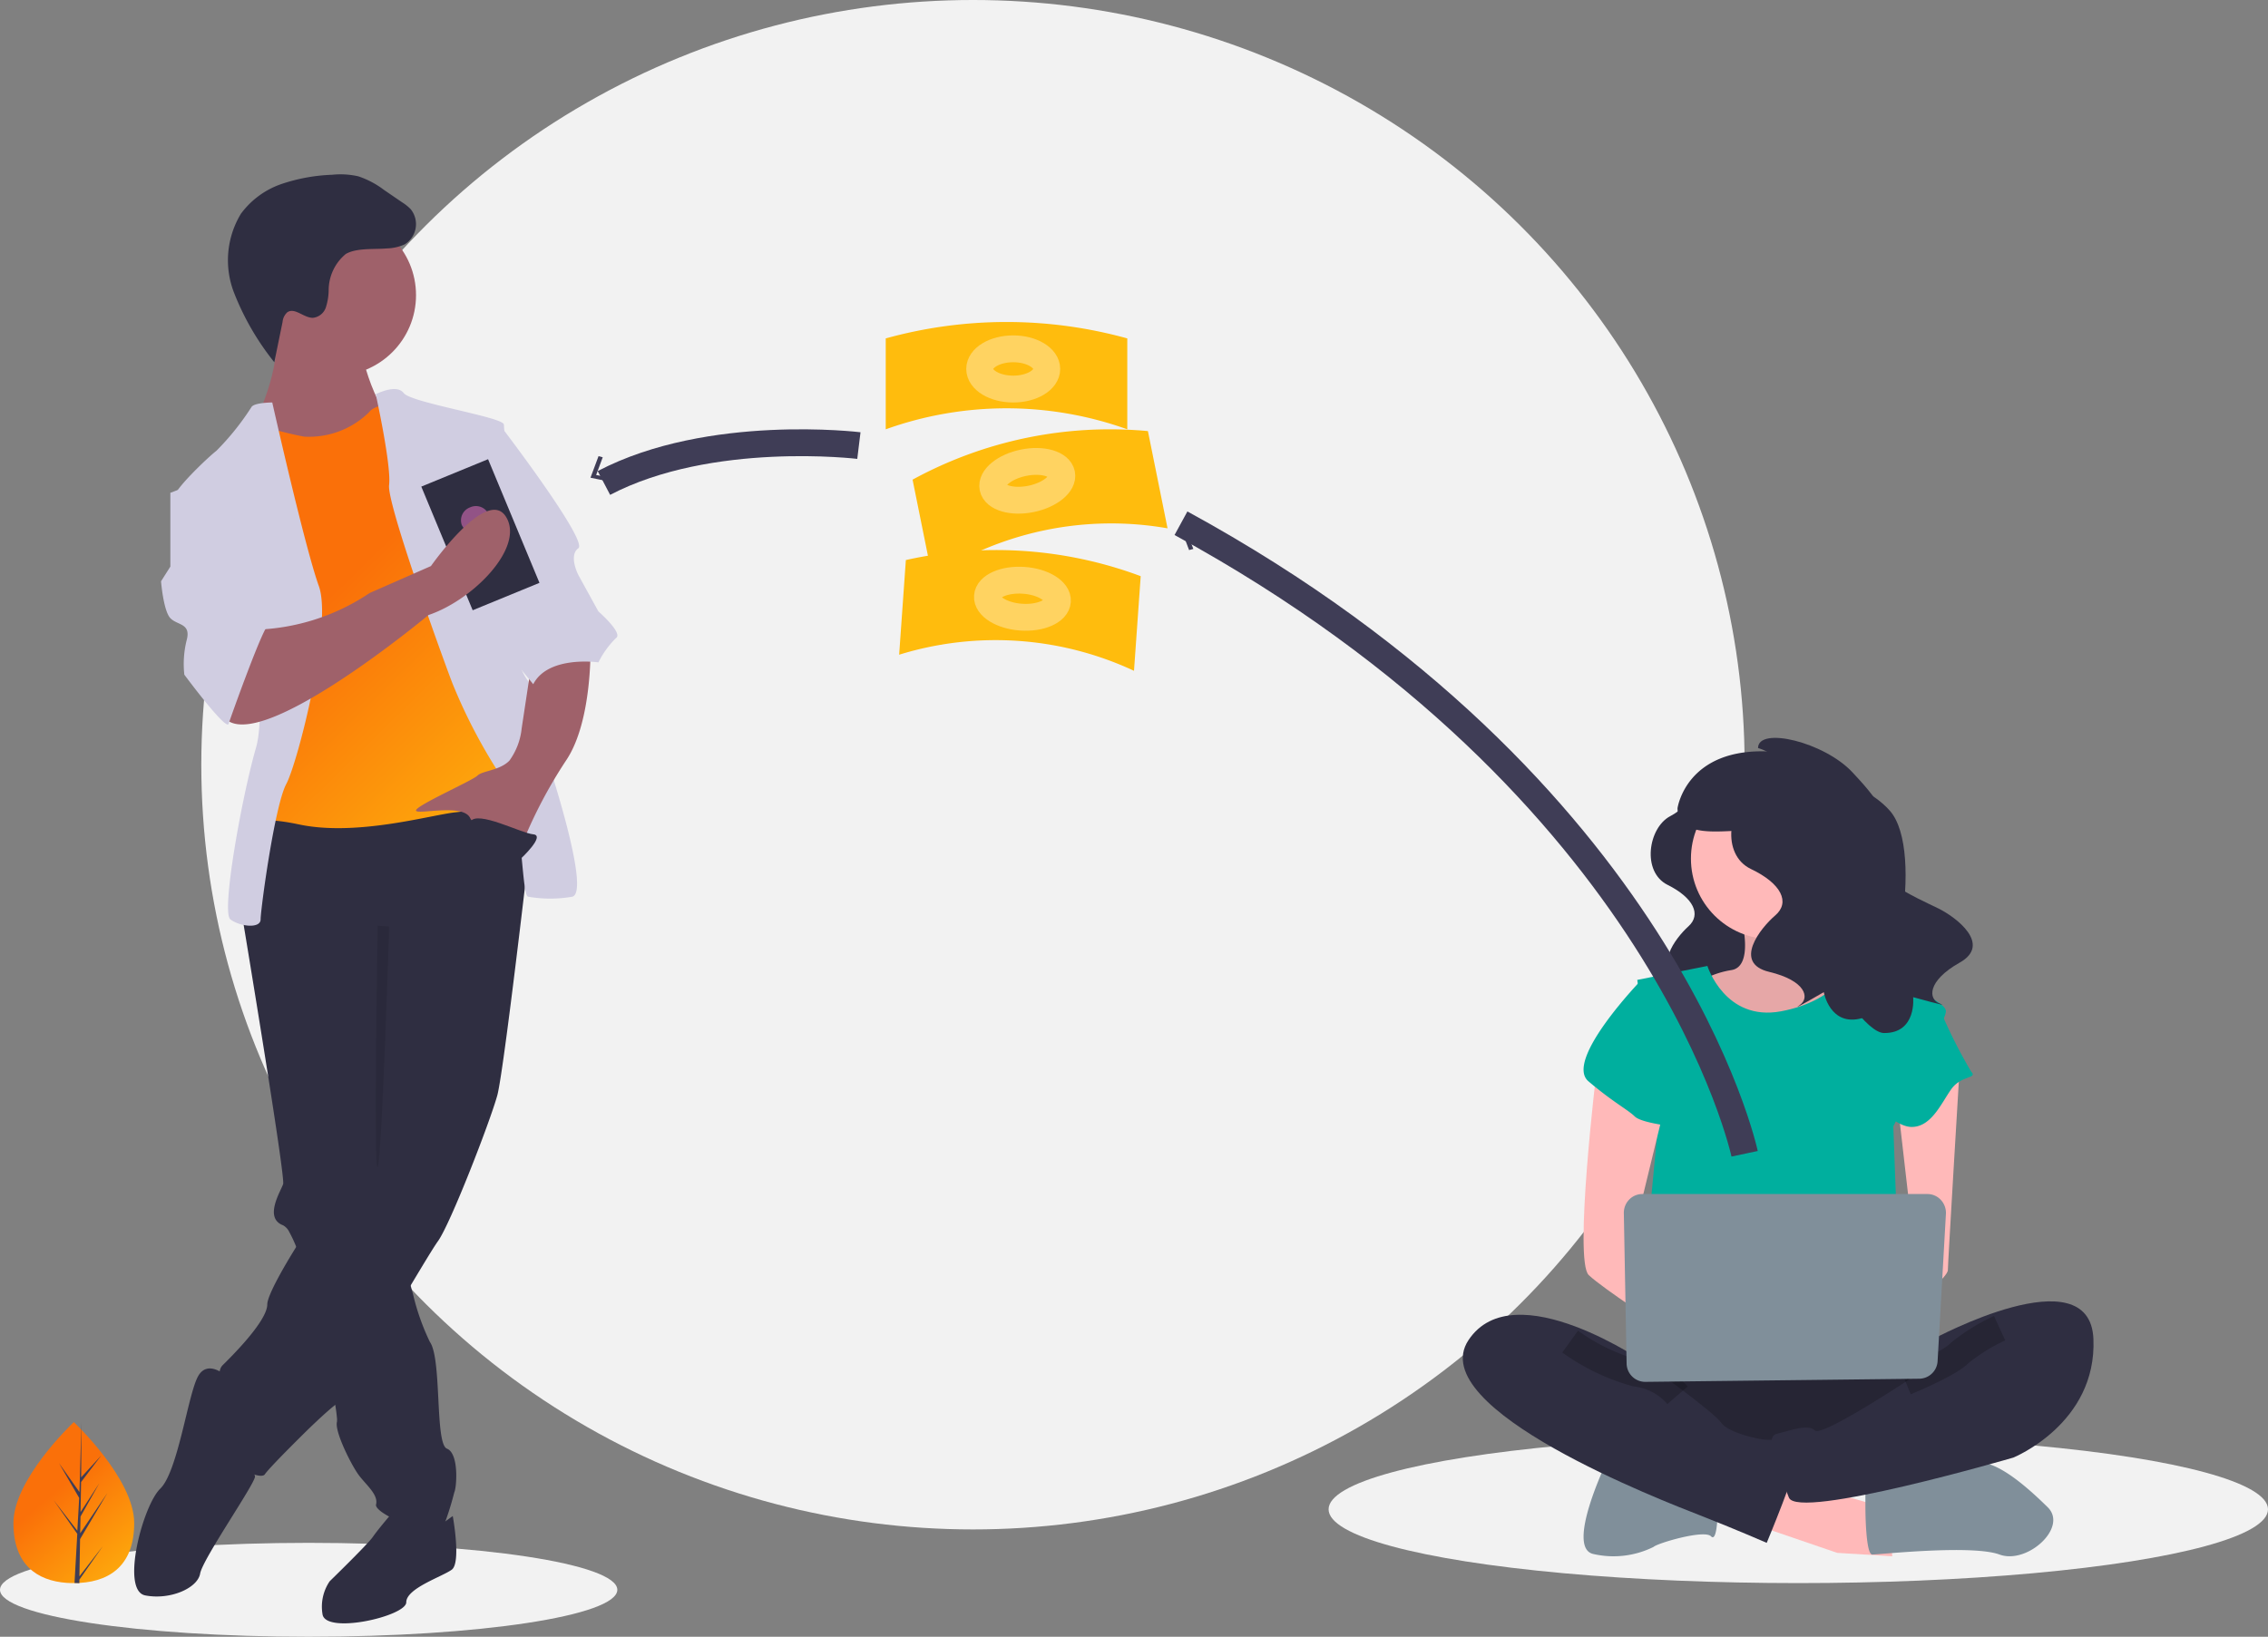 <svg xmlns="http://www.w3.org/2000/svg" width="169" height="122"><rect width="100%" height="100%" fill="#808080" stroke="none"/><defs><linearGradient id="a" x1=".235" y1=".5" x2=".758" y2="1.318" gradientUnits="objectBoundingBox"><stop offset="0" stop-color="#fa7009"/><stop offset="1" stop-color="#ffbc0d"/></linearGradient></defs><ellipse cx="57.5" cy="57" rx="57.5" ry="57" transform="translate(15)" fill="#f2f2f2"/><ellipse data-name="Oval" cx="23" cy="3.5" rx="23" ry="3.5" transform="translate(0 115)" fill="#f2f2f2"/><ellipse data-name="Oval" cx="35" cy="5.5" rx="35" ry="5.5" transform="translate(99 107)" fill="#f2f2f2"/><path d="M125.813 59s.287.966-1.358 1.836-2.134 4.154-.194 5.12 2.522 2.222 1.552 3.092-2.713 3.188-.388 3.767 2.619 1.739 1.94 2.222 1.552-.87 1.552-.87.388 2.319 2.425 1.739 7.758-11.592 4.849-13.138S125.813 59 125.813 59z" fill="#2f2e41"/><path data-name="Path" d="M129.75 68.433s1 3.62-.75 3.879a6.712 6.712 0 0 0-3 1.288l3.25 4.4h6l3.75-3.879s-5-3.878-4-6.206-5.25.518-5.25.518z" fill="#ffb9b9"/><path data-name="Path" d="M129.75 68.433s1 3.62-.75 3.879a6.712 6.712 0 0 0-3 1.288l3.25 4.4h6l3.75-3.879s-5-3.878-4-6.206-5.25.518-5.25.518z" opacity=".1"/><path data-name="Path" d="M131 113.727l5.9 2.02 4.1.253-.256-3.535-8.462-2.465-1.282 3.727z" fill="#ffb9b9"/><path data-name="Path" d="M139 112.346s0 3.526.513 3.526 7.433-.756 9.483 0 5.126-2.015 3.588-3.526-4.046-3.778-5.611-3.274-7.973 1.763-7.973 1.763zM119.7 109s-3.021 6.3-1.008 6.823a6.723 6.723 0 0 0 4.528-.523c.252-.262 3.774-1.312 4.277-.787s.5-2.1.5-2.1z" fill="#808f9a"/><path data-name="Path" d="M122.651 101s-4.964 6.8-1.306 8.627 21.165 1.83 22.471 0 1.829-7.582 0-8.1-21.165-.527-21.165-.527z" fill="#2f2e41"/><path data-name="Path" d="M122.651 101s-4.964 6.8-1.306 8.627 21.165 1.83 22.471 0 1.829-7.582 0-8.1-21.165-.527-21.165-.527z" opacity=".2"/><circle data-name="Oval" cx="6" cy="6" r="6" transform="translate(126 58)" fill="#ffb9b9"/><path data-name="Path" d="M122 73.04l5.227-1.04s1.307 4.16 5.489 3.38 5.227-3.38 5.227-3.38 3.136 1.3 3.4 1.3S145 74.6 145 75.38s-3.92 8.58-3.92 8.58L141.6 98l-19.339-.52 1.307-13.78z" fill="#00af9e"/><path data-name="Path" d="M118.947 80s-1.684 13.986-.561 15.042S124 99 124 99v-3.167l-2.246-3.958L124 82.639zM146 80s-.854 14.145-.854 14.664S142.951 97 142.22 97 141 95.7 141 95.7l1.707-2.076-1.219-10.639z" fill="#ffb9b9"/><path data-name="Path" d="M144.061 99.806s11.672-6.313 11.931 0-5.966 8.838-5.966 8.838-16.081 4.695-16.726 2.979-1.949-4.494-.911-4.747 2.334-.758 2.853-.253 7-3.788 7-3.788z" fill="#2f2e41"/><path data-name="Path" d="M149 99a14.019 14.019 0 0 0-3 1.867c-.75.8-4 2.133-4 2.133" fill="none" stroke="#000" stroke-miterlimit="10" stroke-width="2" opacity=".2"/><path data-name="Path" d="M123.938 73.524L122.346 73s-5.839 6.024-3.981 7.6 2.919 2.1 3.45 2.619S125 84 125 84zM142.45 75l2.219.514a38.34 38.34 0 0 0 2.218 4.372c.493.514-.739.257-1.479 1.286S143.929 84 142.45 84 139 81.429 139 81.429z" fill="#00af9e"/><path data-name="Path" d="M122.758 101.682s-9.935-6.915-13.333-1.793 14.64 12.038 17.255 13.062 4.967 2.049 4.967 2.049 2.353-5.634 2.353-6.659-1.83-1.024-2.353-1.024-2.876-.512-3.4-1.281-5.489-4.354-5.489-4.354z" fill="#2f2e41"/><path data-name="Path" d="M117 100a15.41 15.41 0 0 0 4.9 2.353A4.843 4.843 0 0 1 125 104" fill="none" stroke="#000" stroke-miterlimit="10" stroke-width="2" opacity=".2"/><path data-name="Path" d="M121 90.428l.207 11.2A1.387 1.387 0 0 0 122.6 103l20.425-.234a1.386 1.386 0 0 0 1.356-1.321L145 90.482a1.418 1.418 0 0 0-.375-1.042 1.361 1.361 0 0 0-1-.44h-21.251a1.361 1.361 0 0 0-.981.42 1.417 1.417 0 0 0-.393 1.008z" fill="#808f9a"/><path data-name="Path" d="M132.282 57s.34 1.08-1.582 2.052-2.49 4.643-.226 5.723 2.943 2.483 1.811 3.455-3.17 3.563-.453 4.211 3.056 1.944 2.264 2.483 1.804-.972 1.804-.972.453 2.591 2.83 1.944 4.749-12.425 2.1-15.458c-2.46-2.82-8.548-3.438-8.548-3.438z" fill="#2f2e41"/><path data-name="Path" d="M131 55.759c0-1.628 4.928-.459 7.041 1.813 1.459 1.574 3.685 3.941 1.823 5.609s3.192 3.856 4.547 4.519 4.032 2.691 1.615 4.051-2.377 2.734-1.468 3.059-2-.483-2-.483.29 2.686-2.166 2.673-9.499-13.344-7.816-17.049c1.564-3.445-1.576-4.192-1.576-4.192z" fill="#2f2e41"/><path data-name="Path" d="M131.99 56.021c-6.352-.367-6.99 4.222-6.99 4.222.044 2.657 4.439 1.357 5.659 1.757 1.473-1.017 4.311-2.94 6.341-4.312a9.866 9.866 0 0 0-5.01-1.667z" fill="#2f2e41"/><path data-name="Path" d="M130 86s-5.786-27.24-42-47" fill="none" stroke="#3f3d56" stroke-miterlimit="10" stroke-width="2"/><path data-name="Path" d="M89.922 39l.078.273-1.578.327.5 1.316-.317.084L88 39.4l1.922-.4z" fill="#3f3d56"/><path data-name="Path" d="M9 7.529C9 10.843 6.985 12 4.5 12h-.172c-.115 0-.229-.008-.342-.015C1.743 11.828 0 10.611 0 7.529 0 4.34 4.168.316 4.481.018L4.5 0S9 4.216 9 7.529z" transform="translate(1 106)" fill="url(#a)"/><path data-name="Path" d="M5.918 117.495l1.745-2.249-1.749 2.5v.258c-.122 0-.243-.008-.362-.015l.188-3.316v-.03l.018-.313L4 111.823l1.759 2.267v.066l.142-2.505-1.501-2.585 1.52 2.146.152-5.194-.025 4.1 1.495-1.629-1.5 1.977L6 112.709l1.4-2.153-1.4 2.483-.026 1.247L8 111.29l-2.034 3.431z" fill="#3f3d56"/><path data-name="Path" d="M32.77 113.7l.967-.7s.64 3.477-.074 4-3.39 1.388-3.39 2.43-6.066 2.431-6.244.87a3.377 3.377 0 0 1 .535-2.433s2.854-2.779 3.211-3.3S29.024 113 29.024 113z" fill="#2f2e41"/><path data-name="Path" d="M18 67.99s.027.159.075.451c.044.259.1.624.177 1.075.765 4.638 3 18.29 2.846 18.74-.182.543-1.458 2.533 0 3.076a1.126 1.126 0 0 1 .454.49 10.478 10.478 0 0 1 .771 1.806 78.894 78.894 0 0 1 2.336 9.288c.235 1.22.4 2.2.443 2.714a1.466 1.466 0 0 1 .005.358c-.182.724 1.093 3.257 1.64 3.981s1.458 1.448 1.275 2.171 4.555 2.714 5.1 1.448a22.978 22.978 0 0 0 .729-2.352c.182-.362.364-2.9-.547-3.257s-.364-6.695-1.275-7.961a17.311 17.311 0 0 1-1.255-3.566c-.191-.673-.384-1.39-.574-2.108-.769-2.944-1.45-5.906-1.45-5.906l.182-21.17L18.911 66l-.257.563-.512 1.116zM16.957 102.643s-1.486-1.443-2.229 0-1.486 7.057-2.787 8.319-2.972 7.6-1.115 7.957 3.9-.543 4.087-1.628S19 110.6 19 110.058s-2.6-2.532-2.6-2.532z" fill="#2f2e41"/><path data-name="Path" d="M40 58.5s-2.395 21.17-2.948 23.161-3.5 9.591-4.421 10.858-6.817 11.581-7.554 12.125-2.211 1.991-2.211 1.991-2.766 2.714-3.131 3.257-3.501-1.086-3.685-2.171a10.969 10.969 0 0 1 .369-3.621c.181-.723-.369-1.809.181-2.351s3.316-3.257 3.316-4.524 4.79-8.686 6.632-10.315a5.332 5.332 0 0 0 1.474-4.343v-11.04L17.893 68.45s.553-8.686 1.842-8.686S37.973 56.868 40 58.5z" fill="#2f2e41"/><circle data-name="Oval" cx="6" cy="6" r="6" transform="translate(19 16)" fill="#9f616a"/><path data-name="Path" d="M27.167 27.173s.742 2.8 1.67 3.541-2.413 3.913-2.413 3.913l-6.31.373L19 31.459s2.042-4.1 1.485-6.709 6.682 2.423 6.682 2.423z" fill="#9f616a"/><path data-name="Path" d="M11.471 0S9.858.182 9.5.727a6.375 6.375 0 0 1-4.84 1.818c-1.972-.364-3.226-.909-3.585-.727S0 5.818 0 5.818l1.972 5.818-.358 16L1.075 32S0 30.545 4.3 31.455s9.858-.727 11.651-.909 4.84-.727 5.019-1.818a29.16 29.16 0 0 0-.538-5.091l-2.866-12.182-1.793-6.546z" transform="translate(18 30)" fill="url(#a)"/><path data-name="Path" d="M28 29.387s1.539-.809 2.085-.087 7.462 1.8 7.462 2.346S39 46.806 38.639 48.07a3.657 3.657 0 0 0 .728 2.707l1.274 5.414s3.458 10.287 2 10.648a9.553 9.553 0 0 1-3.276 0c-.546 0-.364-6.858-1.82-8.663a40.486 40.486 0 0 1-3.822-7.219c-.362-.902-4.912-13.357-4.73-14.799S28 29.387 28 29.387zM20.288 30s-1.388 0-1.562.36a19.562 19.562 0 0 1-2.6 3.24c-.697.541-3.126 2.881-3.126 3.421s5.032 4.5 5.032 4.5 2.082 10.622 1.041 14.222-2.603 12.242-1.909 12.782 2.256.72 2.256 0 1.041-8.461 1.909-10.081 3.47-11.882 2.429-14.762S20.288 30 20.288 30z" fill="#d0cde1"/><path data-name="Path" d="M44 48s.183 5.741-1.83 8.7a35.348 35.348 0 0 0-3.299 6.3s-3.295-.926-3.844-2.037S31 60.778 31 60.407s4.21-2.222 4.576-2.593 1.647-.37 2.379-1.114a4.938 4.938 0 0 0 .916-2.4l.729-4.819z" fill="#9f616a"/><path data-name="Path" d="M28.83 18.516a3.4 3.4 0 0 0 1.322-.3 1.771 1.771 0 0 0 .453-2.622 3.388 3.388 0 0 0-.628-.505l-1.358-.929a6.643 6.643 0 0 0-1.919-1.017 5.98 5.98 0 0 0-1.956-.116 13.232 13.232 0 0 0-3.753.683 6.28 6.28 0 0 0-3.04 2.225 6.687 6.687 0 0 0-.532 5.831A19.779 19.779 0 0 0 20.44 27l.615-3a1.108 1.108 0 0 1 .348-.719c.553-.393 1.229.414 1.907.409a1.142 1.142 0 0 0 .967-.765 4.363 4.363 0 0 0 .214-1.284 3.517 3.517 0 0 1 1.273-2.709c.812-.473 2.154-.332 3.066-.416z" fill="#2f2e41"/><path data-name="Path" d="M29 69.055s-.539 17.399-.858 17.934 0-17.989 0-17.989z" opacity=".1"/><path data-name="Path" d="M36 32h1.494s6.348 8.324 5.6 8.867 0 1.99 0 1.99l1.494 2.714s1.867 1.629 1.312 1.991a6.609 6.609 0 0 0-1.307 1.81s-3.739-.543-4.859 1.628l-2.421-2.963z" fill="#d0cde1"/><path d="M31.393 36.27l4.975-2.042 3.83 9.216-4.976 2.043z" fill="#2f2e41"/><path data-name="Oval" d="M35.785 39.634a1.028 1.028 0 0 0 .617-1.317 1.038 1.038 0 0 0-1.373-.5 1.028 1.028 0 0 0-.617 1.317 1.038 1.038 0 0 0 1.373.5z" fill="#925386"/><path data-name="Path" d="M31.928 45.843s-13.143 10.945-15.333 7.479 2.373-6.385 2.373-6.385a16.087 16.087 0 0 0 8.579-2.737l4.564-2.007s4.166-5.942 5.589-3.679-2.427 6.203-5.772 7.329z" fill="#9f616a"/><path data-name="Path" d="M14.6 36l-1.906.733v5.5L12 43.327s.173 2.2.694 2.748 1.561.366 1.214 1.649a7.32 7.32 0 0 0-.173 2.564s3.122 4.213 3.3 3.663 2.6-7.327 2.948-7.327S16.509 36 16.509 36z" fill="#d0cde1"/><path data-name="Path" d="M38.813 64s1.855-1.725.927-1.811-4.155-1.811-4.693-.948S38.813 64 38.813 64z" fill="#2f2e41"/><ellipse data-name="Oval" cx="2.5" cy="1.5" rx="2.5" ry="1.5" transform="translate(72 26)" fill="#57b894"/><path data-name="Path" d="M84 32a26.653 26.653 0 0 0-18 0v-6.776a33.711 33.711 0 0 1 18 0z" fill="#ffbc0d"/><path data-name="Path" d="M82 31a18.579 18.579 0 0 0-13 0v-5.082a23.479 23.479 0 0 1 13 0z" fill="#ffbc0d"/><ellipse data-name="Oval" cx="2.5" cy="1.5" rx="2.5" ry="1.5" transform="translate(73 26)" fill="none" stroke="#ffd361" stroke-miterlimit="10" stroke-width="2"/><path data-name="Oval" d="M76.043 37.971c1.414-.289 2.438-1.123 2.285-1.868s-1.424-1.118-2.838-.829-2.437 1.123-2.285 1.868 1.424 1.116 2.838.829z" fill="#57b894"/><path data-name="Path" d="M87 39.38A24.317 24.317 0 0 0 69.463 43L68 35.752a30.687 30.687 0 0 1 17.537-3.62z" fill="#ffbc0d"/><path data-name="Path" d="M84 38.367A18.109 18.109 0 0 0 71.078 41L70 35.728A22.861 22.861 0 0 1 82.922 33.1z" fill="#ffbc0d"/><path data-name="Oval" d="M76.824 37.188c1.414-.289 2.438-1.123 2.285-1.868s-1.424-1.118-2.838-.829-2.437 1.123-2.285 1.868 1.424 1.116 2.838.829z" fill="none" stroke="#ffd361" stroke-miterlimit="10" stroke-width="2"/><ellipse data-name="Oval" cx="1.376" cy="2.614" rx="1.376" ry="2.614" transform="rotate(-86.019 61.112 -15.688)" fill="#57b894"/><path data-name="Path" d="M84.5 50A24.366 24.366 0 0 0 67 48.8l.5-7.055A30.77 30.77 0 0 1 85 42.946z" fill="#ffbc0d"/><path data-name="Path" d="M82.641 49A16.446 16.446 0 0 0 70 48.066l.359-5.486A20.726 20.726 0 0 1 83 43.514z" fill="#ffbc0d"/><ellipse data-name="Oval" cx="1.376" cy="2.614" rx="1.376" ry="2.614" transform="rotate(-86.019 61.301 -16.478)" fill="none" stroke="#ffd361" stroke-miterlimit="10" stroke-width="2"/><path data-name="Path" d="M64 33.212S52.916 31.857 45 36" fill="none" stroke="#3f3d56" stroke-miterlimit="10" stroke-width="2"/><path data-name="Path" d="M44.6 34l.312.085-.491 1.32 1.579.322-.077.273L44 35.608 44.6 34z" fill="#3f3d56"/></svg>
